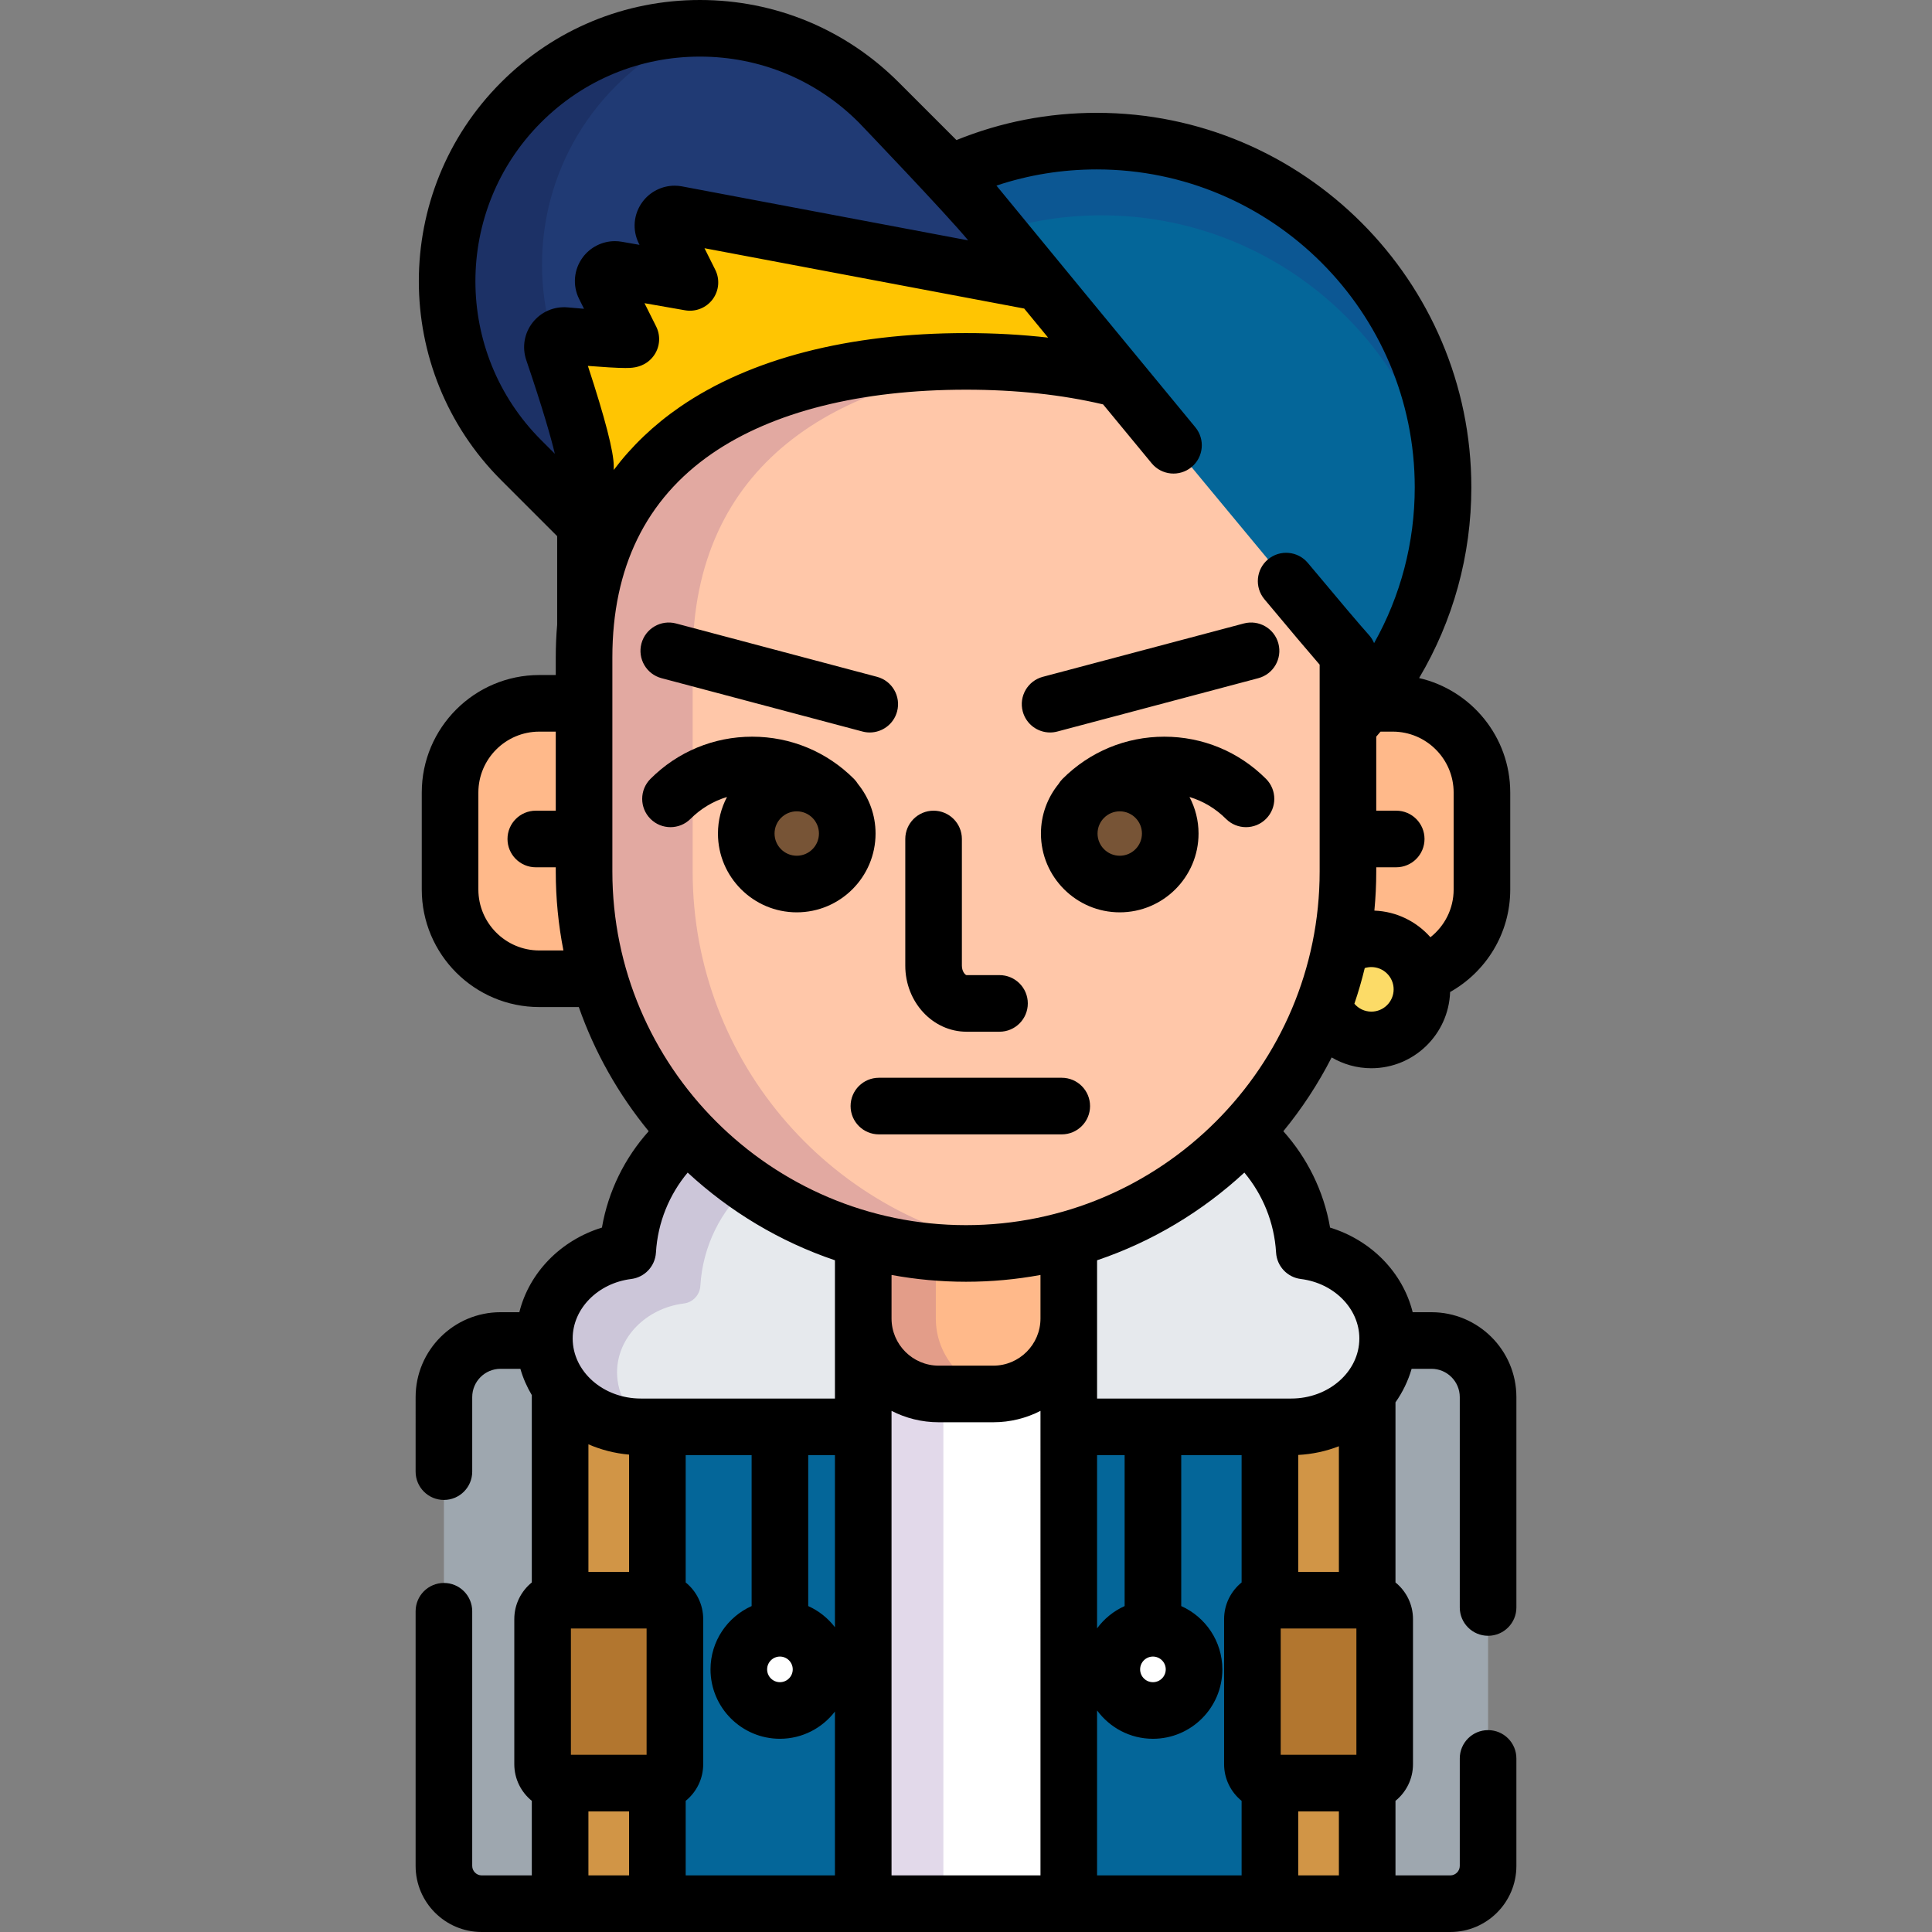 <?xml version="1.0" encoding="iso-8859-1"?>
<!-- Generator: Adobe Illustrator 19.0.0, SVG Export Plug-In . SVG Version: 6.00 Build 0)  -->
<svg version="1.1" id="Capa_1" xmlns="http://www.w3.org/2000/svg" xmlns:xlink="http://www.w3.org/1999/xlink" x="0px" y="0px"
	 viewBox="0 0 512 512" style="enable-background:new 0 0 512 512;" xml:space="preserve">
<rect x="0" y="0" width="512" height="512" fill="#808080" stroke="none"/>
<path style="fill:#9EA7AF;" d="M379.359,355.25h-11.636c-0.317,12.684-11.626,22.878-25.541,22.878h-58.944V355.25h-0.879
	c-2.514,8.175-10.15,14.163-19.121,14.163h-14.471c-8.971,0-16.607-5.987-19.121-14.163h-0.879v22.878h-58.944
	c-13.915,0-25.226-10.194-25.542-22.878h-11.636c-8.25,0-15,6.75-15,15V494.5c0,5.5,4.5,10,10,10h256.715c5.5,0,10-4.5,10-10V370.25
	C394.359,362,387.609,355.25,379.359,355.25z"/>
<path id="SVGCleanerId_0" style="fill:#E6E9ED;" d="M345.661,331.504c-0.748-12.57-6.761-23.716-15.857-31.283
	c-12.478,13.29-28.505,23.203-46.565,28.24v49.666h58.944c14.114,0,25.557-10.486,25.557-23.422
	C367.739,342.851,358.129,333.06,345.661,331.504z"/>
<path id="SVGCleanerId_1" style="fill:#E6E9ED;" d="M228.767,328.462c-18.061-5.037-34.088-14.95-46.566-28.24
	c-9.096,7.567-15.109,18.712-15.857,31.282c-12.468,1.556-22.079,11.346-22.079,23.2c0,12.936,11.443,23.422,25.558,23.422h58.944
	L228.767,328.462L228.767,328.462z"/>
<path style="fill:#203A74;" d="M155.153,123.538c0-3.304-3.21-14.717-8.589-30.531c-0.336-0.991-0.15-2.085,0.497-2.908
	c0.589-0.75,1.488-1.182,2.431-1.182c0.092,0,0.185,0.004,0.277,0.013c7.853,0.704,13.518,1.092,15.953,1.092
	c0.378,0,1.266,0,1.441-0.129l0.017-0.021l-6.995-13.986c-0.523-1.045-0.412-2.294,0.286-3.231c0.589-0.792,1.514-1.246,2.48-1.246
	c0.177,0,0.355,0.015,0.534,0.046l19.357,3.387l-6.828-13.655c-0.522-1.044-0.412-2.295,0.286-3.231
	c0.589-0.791,1.514-1.245,2.48-1.245c0.177,0,0.355,0.015,0.534,0.046l78.56,13.747c6.115,0.366,11.935,1.771,17.304,4.025
	c-13.602-16.545-23.364-28.451-23.395-28.489l-18.908-18.91c-26.173-26.174-68.61-26.174-94.784,0s-26.174,68.611,0,94.785
	l17.062,17.062V123.538z"/>
<path style="opacity:0.15;fill:#0C0019;enable-background:new    ;" d="M155.153,123.538c0-3.304-3.21-14.717-8.589-30.531
	c-0.282-0.832-0.176-1.727,0.241-2.482c-7.357-23.118-1.885-49.433,16.452-67.771c6.9-6.9,14.937-11.962,23.501-15.225
	c-17.575-0.332-35.256,6.189-48.667,19.6c-26.174,26.174-26.174,68.611,0,94.785l17.062,17.062L155.153,123.538L155.153,123.538z"/>
<path style="fill:#FFC502;" d="M275.177,74.528c-5.369-2.254-11.19-3.66-17.304-4.025l-78.56-13.747
	c-0.178-0.031-0.356-0.046-0.534-0.046c-0.966,0-1.891,0.454-2.48,1.245c-0.698,0.937-0.809,2.187-0.286,3.231l6.828,13.655
	l-19.357-3.387c-0.178-0.031-0.356-0.046-0.534-0.046c-0.966,0-1.891,0.454-2.48,1.246c-0.698,0.937-0.809,2.187-0.286,3.231
	l6.995,13.986l-0.017,0.021c-0.175,0.129-1.063,0.129-1.441,0.129c-2.434,0-8.1-0.388-15.953-1.092
	c-0.093-0.008-0.185-0.013-0.277-0.013c-0.943,0-1.842,0.432-2.431,1.182c-0.647,0.823-0.833,1.917-0.497,2.908
	c5.379,15.813,8.589,27.227,8.589,30.531v42.223c4.381-49.73,47.856-69.988,100.849-69.988c14.412,0,28.112,1.508,40.522,4.69
	C288.96,91.285,281.638,82.385,275.177,74.528z"/>
<g>
	<path style="fill:#046699;" d="M228.767,504.5V378.127h-54.552v45.982c2.581,0.189,4.64,2.337,4.64,4.963v38.462
		c0,2.627-2.059,4.774-4.64,4.963V504.5H228.767L228.767,504.5z"/>
	<path style="fill:#046699;" d="M336.542,424.109v-45.982h-53.304V504.5l0,0h53.304v-32.001c-2.581-0.189-4.64-2.336-4.64-4.963
		v-38.462C331.901,426.446,333.961,424.299,336.542,424.109z"/>
</g>
<g>
	<path style="fill:#D19546;" d="M148.797,424.073h25.058c0.124,0,0.239,0.028,0.36,0.037v-45.982h-4.393
		c-8.95,0-16.82-4.219-21.386-10.603v56.585C148.558,424.101,148.674,424.073,148.797,424.073z"/>
	<path style="fill:#D19546;" d="M173.855,472.535h-25.058c-0.123,0-0.239-0.028-0.36-0.037V504.5h25.778v-32.001
		C174.094,472.507,173.979,472.535,173.855,472.535z"/>
</g>
<path style="fill:#B2762F;" d="M178.855,467.535c0,2.75-2.25,5-5,5h-25.058c-2.75,0-5-2.25-5-5v-38.462c0-2.75,2.25-5,5-5h25.058
	c2.75,0,5,2.25,5,5V467.535z"/>
<g>
	<path style="fill:#D19546;" d="M336.901,424.073h25.058c0.123,0,0.239,0.028,0.36,0.037v-54.993
		c-4.678,5.482-11.956,9.011-20.138,9.011h-5.64v45.982C336.663,424.101,336.779,424.073,336.901,424.073z"/>
	<path style="fill:#D19546;" d="M361.96,472.535h-25.058c-0.124,0-0.239-0.028-0.36-0.037V504.5h25.778v-32.001
		C362.198,472.507,362.083,472.535,361.96,472.535z"/>
</g>
<path style="fill:#B2762F;" d="M366.96,467.535c0,2.75-2.25,5-5,5h-25.058c-2.75,0-5-2.25-5-5v-38.462c0-2.75,2.25-5,5-5h25.058
	c2.75,0,5,2.25,5,5V467.535z"/>
<g>
	<path id="SVGCleanerId_0_1_" style="fill:#E6E9ED;" d="M345.661,331.504c-0.748-12.57-6.761-23.716-15.857-31.283
		c-12.478,13.29-28.505,23.203-46.565,28.24v49.666h58.944c14.114,0,25.557-10.486,25.557-23.422
		C367.739,342.851,358.129,333.06,345.661,331.504z"/>
</g>
<g>
	<path id="SVGCleanerId_1_1_" style="fill:#E6E9ED;" d="M228.767,328.462c-18.061-5.037-34.088-14.95-46.566-28.24
		c-9.096,7.567-15.109,18.712-15.857,31.282c-12.468,1.556-22.079,11.346-22.079,23.2c0,12.936,11.443,23.422,25.558,23.422h58.944
		L228.767,328.462L228.767,328.462z"/>
</g>
<g style="opacity:0.15;">
	<path style="fill:#330068;" d="M182.201,300.222c-9.096,7.567-15.109,18.712-15.857,31.282
		c-12.468,1.556-22.079,11.346-22.079,23.2c0,12.936,11.443,23.422,25.558,23.422h1.551c-4.77-3.377-7.846-8.593-7.846-14.45
		c0-9.139,7.608-16.98,17.698-18.239c2.391-0.298,4.229-2.259,4.372-4.665c0.629-10.567,5.448-19.954,12.773-26.602
		C192.5,310.097,187.079,305.418,182.201,300.222z"/>
</g>
<path style="fill:#FFFFFF;" d="M263.237,369.412h-14.471c-11,0-20-9-20-20V504.5h54.471V349.412
	C283.237,360.412,274.237,369.412,263.237,369.412z"/>
<g style="opacity:0.15;">
	<path style="fill:#3D0072;" d="M248.767,369.412c-11,0-20-9-20-20V504.5h21.235V369.412H248.767z"/>
</g>
<path style="fill:#FFB98A;" d="M256.002,332.178c-9.436,0-18.569-1.296-27.235-3.711v20.946c0,11,9,20,20,20h14.471c11,0,20-9,20-20
	v-20.946C274.572,330.882,265.438,332.178,256.002,332.178z"/>
<path style="opacity:0.15;fill:#490089;enable-background:new    ;" d="M248.002,349.412v-17.548
	c-6.611-0.517-13.042-1.671-19.235-3.397v20.946c0,11,9,20,20,20h14.471c0.807,0,1.599-0.063,2.382-0.157
	C255.734,368.066,248.002,359.605,248.002,349.412z"/>
<g>
	<path style="fill:#FFB98A;" d="M154.783,230.958v-44.569h-11.865c-13.059,0-23.646,10.587-23.646,23.645v25.701
		c0,13.059,10.586,23.645,23.646,23.645h15.917C156.201,250.363,154.783,240.827,154.783,230.958z"/>
	<path style="fill:#FFB98A;" d="M369.086,186.389h-11.866v44.569c0,7.263-0.774,14.343-2.229,21.172
		c0.031-0.145,0.068-0.286,0.098-0.43c2.29-1.822,5.183-2.918,8.336-2.918c6.042,0,11.146,3.998,12.821,9.492
		c9.558-3.034,16.485-11.976,16.485-22.538v-25.701C392.731,196.976,382.146,186.389,369.086,186.389z"/>
</g>
<path style="fill:#FCDB67;" d="M363.426,248.782c-3.153,0-6.046,1.096-8.336,2.918c-1.064,5.11-2.516,10.077-4.319,14.873
	c1.818,5.246,6.791,9.018,12.655,9.018c7.403,0,13.405-6.001,13.405-13.405C376.831,254.784,370.828,248.782,363.426,248.782z"/>
<path style="fill:#FFC7A9;" d="M298.171,100.888c-12.838-3.479-27.119-5.115-42.169-5.115c-55.901,0-101.219,22.536-101.219,78.438
	v56.747c0,55.902,45.318,101.22,101.219,101.22c55.902,0,101.219-45.317,101.219-101.22v-56.747c0-0.819-0.012-1.631-0.031-2.436
	C349.771,163.357,322.854,130.837,298.171,100.888z"/>
<path style="fill:#046699;" d="M382.422,129.165c0-50.682-41.085-91.766-91.766-91.766c-13.9,0-27.07,3.106-38.876,8.637
	c0,0,93.525,114.069,105.44,127.279v19.016C372.839,175.878,382.422,153.642,382.422,129.165z"/>
<g style="opacity:0.15;">
	<path style="fill:#3D0072;" d="M183.563,230.958v-56.747c0-51.016,37.745-74.239,86.829-77.91
		c-4.701-0.352-9.504-0.528-14.391-0.528c-55.901,0-101.219,22.536-101.219,78.438v56.747c0,55.902,45.318,101.22,101.219,101.22
		c4.886,0,9.69-0.354,14.391-1.023C221.308,324.167,183.563,281.974,183.563,230.958z"/>
</g>
<g style="opacity:0.15;">
	<path style="fill:#3D0072;" d="M291.878,57.068c45.374,0,83.052,32.934,90.445,76.2c0.06-1.361,0.1-2.727,0.1-4.103
		c0-50.682-41.085-91.766-91.766-91.766c-13.9,0-27.07,3.106-38.876,8.637c0,0,4.874,5.945,12.526,15.262
		C273.008,58.554,282.268,57.068,291.878,57.068z"/>
</g>
<g>
	<circle style="fill:#FFFFFF;" cx="206.692" cy="442.4" r="10.894"/>
	<circle style="fill:#FFFFFF;" cx="305.542" cy="442.4" r="10.895"/>
</g>
<g>
	<circle style="fill:#775436;" cx="211.152" cy="220.9" r="13.384"/>
	<circle style="fill:#775436;" cx="296.742" cy="220.9" r="13.384"/>
</g>
<path d="M394.359,433.5c4.142,0,7.5-3.358,7.5-7.5v-55.75c0-12.407-10.093-22.5-22.5-22.5h-4.987
	c-2.602-10.47-10.925-19.058-21.888-22.426c-1.681-9.737-6.094-18.505-12.388-25.538c4.934-6.017,9.237-12.57,12.805-19.559
	c3.092,1.816,6.685,2.865,10.524,2.865c11.289,0,20.493-9.001,20.869-20.199c9.5-5.338,15.936-15.505,15.936-27.157v-25.701
	c0-14.769-10.335-27.16-24.15-30.344c9.003-15.167,13.842-32.52,13.842-50.525c0-54.735-44.531-99.266-99.266-99.266
	c-12.887,0-25.371,2.428-37.187,7.22l-15.292-15.292C224.103,7.752,205.389,0,185.483,0s-38.62,7.752-52.696,21.827
	c-29.056,29.057-29.056,76.335,0,105.392l14.865,14.865v23.451c-0.242,2.831-0.37,5.722-0.37,8.676v4.678h-4.365
	c-17.174,0-31.146,13.972-31.146,31.145v25.701c0,17.173,13.972,31.145,31.146,31.145h10.471
	c4.241,12.08,10.555,23.193,18.519,32.906c-6.294,7.033-10.707,15.8-12.388,25.537c-10.963,3.369-19.287,11.956-21.889,22.426
	h-4.987c-12.407,0-22.5,10.093-22.5,22.5V390c0,4.142,3.358,7.5,7.5,7.5s7.5-3.358,7.5-7.5v-19.75c0-4.136,3.364-7.5,7.5-7.5h5.262
	c0.708,2.457,1.732,4.793,3.03,6.969v49.647c-2.827,2.294-4.64,5.791-4.64,9.707v38.462c0,3.916,1.813,7.413,4.64,9.707V497h-13.293
	c-1.355,0-2.5-1.145-2.5-2.5V427c0-4.142-3.358-7.5-7.5-7.5s-7.5,3.358-7.5,7.5v67.5c0,9.649,7.851,17.5,17.5,17.5h256.715
	c9.649,0,17.5-7.851,17.5-17.5V466c0-4.142-3.358-7.5-7.5-7.5c-4.142,0-7.5,3.358-7.5,7.5v28.5c0,1.355-1.145,2.5-2.5,2.5h-14.539
	v-19.758c2.827-2.294,4.64-5.791,4.64-9.707v-38.462c0-3.916-1.813-7.414-4.64-9.707V371.64c1.897-2.701,3.355-5.693,4.277-8.89
	h5.262c4.136,0,7.5,3.364,7.5,7.5V426C386.859,430.142,390.216,433.5,394.359,433.5z M339.401,465.035v-33.462h20.058v33.462
	H339.401z M344.042,416.573v-30.998c3.798-0.198,7.426-0.999,10.778-2.302v33.299L344.042,416.573L344.042,416.573z
	 M344.732,338.947c8.84,1.103,15.507,7.877,15.507,15.758c0,8.78-8.1,15.922-18.057,15.922h-51.444v-36.64
	c14.653-4.953,27.911-12.955,39.028-23.24c4.841,5.806,7.928,13.138,8.408,21.203C338.388,335.558,341.146,338.499,344.732,338.947z
	 M308.935,442.403c0,1.872-1.523,3.394-3.396,3.394c-1.872,0-3.394-1.522-3.394-3.394s1.522-3.395,3.394-3.395
	C307.411,439.009,308.935,440.532,308.935,442.403z M298.039,425.624c-2.917,1.31-5.425,3.357-7.302,5.905v-45.902h7.302V425.624z
	 M236.267,349.412v-11.534c6.402,1.179,12.997,1.8,19.735,1.8c6.738,0,13.334-0.621,19.736-1.8v11.535c0,6.893-5.607,12.5-12.5,12.5
	h-14.471C241.875,361.912,236.267,356.305,236.267,349.412z M363.426,268.091c-1.803,0-3.417-0.814-4.5-2.091
	c1.055-3.09,1.969-6.244,2.746-9.452c0.554-0.173,1.144-0.266,1.754-0.266c3.256,0,5.905,2.648,5.905,5.904
	S366.682,268.091,363.426,268.091z M369.086,193.889c8.902,0,16.145,7.243,16.145,16.145v25.701c0,5.127-2.412,9.688-6.152,12.643
	c-3.668-4.152-8.946-6.831-14.855-7.055c0.325-3.413,0.497-6.869,0.497-10.365v-1.119h5.291c4.142,0,7.5-3.358,7.5-7.5
	s-3.358-7.5-7.5-7.5h-5.291v-19.621c0.389-0.436,0.753-0.889,1.134-1.33L369.086,193.889L369.086,193.889z M139.463,95.422
	c4.41,12.963,6.619,20.769,7.575,24.833l-3.644-3.644c-23.208-23.208-23.208-60.97,0-84.178C154.637,21.191,169.584,15,185.483,15
	s30.846,6.191,42.088,17.434c0,0,23.362,24.396,29.005,31.269l-75.968-14.334c-0.6-0.105-1.215-0.158-1.828-0.158
	c-3.33,0-6.505,1.594-8.493,4.262c-2.406,3.227-2.782,7.469-0.981,11.068l0.175,0.35l-4.702-0.822
	c-0.602-0.106-1.217-0.159-1.828-0.159c-3.331,0-6.508,1.596-8.495,4.266c-2.403,3.228-2.778,7.467-0.979,11.065l1.298,2.596
	c-1.296-0.107-2.736-0.232-4.336-0.375c-3.607-0.319-7.057,1.185-9.274,4.003C138.942,88.291,138.305,92.012,139.463,95.422z
	 M155.796,96.967c3.957,0.31,7.77,0.556,9.925,0.556c1.394,0,3.726,0,5.884-1.587c0.535-0.393,1.032-0.877,1.445-1.397
	c1.816-2.284,2.142-5.413,0.837-8.021l-3.085-6.169l10.747,1.88c2.789,0.489,5.615-0.637,7.308-2.908
	c1.691-2.271,1.959-5.301,0.693-7.834l-2.853-5.707l84.725,15.987c2.043,2.484,4.163,5.062,6.338,7.705
	c-6.942-0.792-14.205-1.201-21.758-1.201c-31.018,0-57.239,6.771-75.828,19.58c-6.898,4.754-12.749,10.346-17.521,16.687v-1.001
	C162.653,119.762,160.349,110.836,155.796,96.967z M142.918,251.88c-8.903,0-16.146-7.243-16.146-16.145v-25.701
	c0-8.903,7.243-16.145,16.146-16.145h4.365v20.951h-5.291c-4.142,0-7.5,3.358-7.5,7.5s3.358,7.5,7.5,7.5h5.291v1.119
	c0,7.155,0.702,14.149,2.028,20.922L142.918,251.88L142.918,251.88z M162.283,174.211c0-23.764,8.883-41.935,26.402-54.007
	c16.075-11.076,39.352-16.931,67.317-16.931c13.259,0,25.45,1.329,36.33,3.897c4.275,5.187,8.605,10.437,12.876,15.608
	c2.637,3.193,7.364,3.645,10.559,1.007c3.194-2.637,3.645-7.365,1.007-10.559c-20.394-24.694-42.153-51.182-52.706-64.04
	c8.534-2.849,17.442-4.288,26.59-4.288c46.464,0,84.266,37.802,84.266,84.266c0,14.641-3.748,28.789-10.776,41.273
	c-0.325-0.781-0.781-1.507-1.357-2.146c-2.216-2.456-7.664-8.882-16.194-19.1c-2.654-3.18-7.383-3.606-10.564-0.951
	c-3.18,2.654-3.606,7.384-0.951,10.563c6.909,8.277,11.738,13.998,14.639,17.342v16.185v38.627c0,51.677-42.042,93.72-93.719,93.72
	s-93.719-42.042-93.719-93.72L162.283,174.211L162.283,174.211z M167.273,338.947c3.586-0.448,6.343-3.389,6.558-6.997
	c0.48-8.065,3.567-15.397,8.407-21.202c11.117,10.285,24.376,18.286,39.029,23.24v36.639h-51.444
	c-9.957,0-18.058-7.143-18.058-15.922C151.765,346.824,158.432,340.05,167.273,338.947z M210.083,442.403
	c0,1.872-1.522,3.394-3.394,3.394s-3.394-1.522-3.394-3.394s1.523-3.395,3.394-3.395
	C208.56,439.009,210.083,440.532,210.083,442.403z M214.188,385.627h7.079v45.604c-1.851-2.41-4.276-4.349-7.079-5.607V385.627z
	 M166.715,385.486v31.087h-10.778v-33.816C159.269,384.206,162.897,385.151,166.715,385.486z M151.297,465.035v-33.462h20.058
	v33.462H151.297z M155.937,480.035h10.778V497h-10.778V480.035z M181.715,497v-19.758c2.827-2.293,4.64-5.791,4.64-9.707v-38.462
	c0-3.916-1.813-7.413-4.64-9.707v-33.739h17.473v39.997c-6.411,2.878-10.894,9.309-10.894,16.779
	c0,10.143,8.252,18.394,18.394,18.394c5.939,0,11.213-2.841,14.579-7.222V497H181.715z M236.267,497V373.895
	c3.753,1.924,8,3.018,12.5,3.018h14.471c4.5,0,8.747-1.093,12.5-3.018V497H236.267z M290.737,453.277
	c3.352,4.55,8.73,7.52,14.802,7.52c10.144,0,18.396-8.251,18.396-18.394c0-7.47-4.484-13.902-10.896-16.779v-39.997h16.002v33.739
	c-2.827,2.293-4.64,5.791-4.64,9.707v38.462c0,3.916,1.813,7.413,4.64,9.707V497h-38.304L290.737,453.277L290.737,453.277z
	 M344.042,497v-16.965h10.778V497H344.042z"/>
<path d="M256.145,273.417h8.735c4.142,0,7.5-3.358,7.5-7.5s-3.358-7.5-7.5-7.5h-8.735c-0.298,0-1.235-0.914-1.235-2.5V222.34
	c0-4.142-3.358-7.5-7.5-7.5s-7.5,3.358-7.5,7.5v33.577C239.91,265.566,247.192,273.417,256.145,273.417z"/>
<path d="M190.264,220.895c0,11.516,9.369,20.884,20.885,20.884c11.515,0,20.883-9.369,20.883-20.884
	c0-4.96-1.745-9.516-4.644-13.102c-0.302-0.493-0.66-0.962-1.086-1.389c-7.206-7.206-16.78-11.174-26.959-11.174
	c-10.18,0-19.753,3.968-26.959,11.174c-2.929,2.929-2.928,7.678,0.001,10.607c2.93,2.929,7.678,2.928,10.607-0.001
	c2.746-2.746,6.059-4.715,9.671-5.801C191.137,214.107,190.264,217.399,190.264,220.895z M211.148,226.779
	c-3.245,0-5.885-2.64-5.885-5.884s2.64-5.884,5.885-5.884c3.244,0,5.883,2.64,5.883,5.884
	C217.032,224.139,214.393,226.779,211.148,226.779z"/>
<path d="M308.549,195.23c-10.179,0-19.754,3.968-26.959,11.174c-0.427,0.427-0.784,0.896-1.087,1.39
	c-2.898,3.586-4.644,8.142-4.644,13.101c0,11.516,9.369,20.884,20.884,20.884s20.884-9.369,20.884-20.884
	c0-3.496-0.874-6.787-2.399-9.685c3.613,1.086,6.927,3.055,9.673,5.801c1.464,1.464,3.384,2.197,5.303,2.197
	s3.839-0.732,5.303-2.197c2.929-2.929,2.929-7.678,0-10.606C328.304,199.199,318.729,195.23,308.549,195.23z M296.745,226.779
	c-3.245,0-5.884-2.64-5.884-5.884s2.64-5.884,5.884-5.884c3.244,0,5.884,2.64,5.884,5.884S299.989,226.779,296.745,226.779z"/>
<path d="M281.377,285.62h-48.462c-4.142,0-7.5,3.358-7.5,7.5s3.358,7.5,7.5,7.5h48.462c4.142,0,7.5-3.358,7.5-7.5
	S285.518,285.62,281.377,285.62z"/>
<path d="M175.31,179.724l53.258,14.137c0.645,0.171,1.292,0.253,1.929,0.253c3.318,0,6.353-2.219,7.244-5.578
	c1.063-4.003-1.321-8.111-5.325-9.173l-53.258-14.137c-4.004-1.061-8.11,1.321-9.173,5.325
	C168.922,174.554,171.306,178.662,175.31,179.724z"/>
<path d="M278.279,194.114c0.637,0,1.285-0.082,1.929-0.253l53.258-14.137c4.003-1.063,6.387-5.17,5.325-9.173
	c-1.062-4.003-5.168-6.387-9.173-5.325l-53.258,14.137c-4.003,1.063-6.387,5.17-5.325,9.173
	C271.926,191.895,274.96,194.114,278.279,194.114z"/>
<g>
</g>
<g>
</g>
<g>
</g>
<g>
</g>
<g>
</g>
<g>
</g>
<g>
</g>
<g>
</g>
<g>
</g>
<g>
</g>
<g>
</g>
<g>
</g>
<g>
</g>
<g>
</g>
<g>
</g>
</svg>

